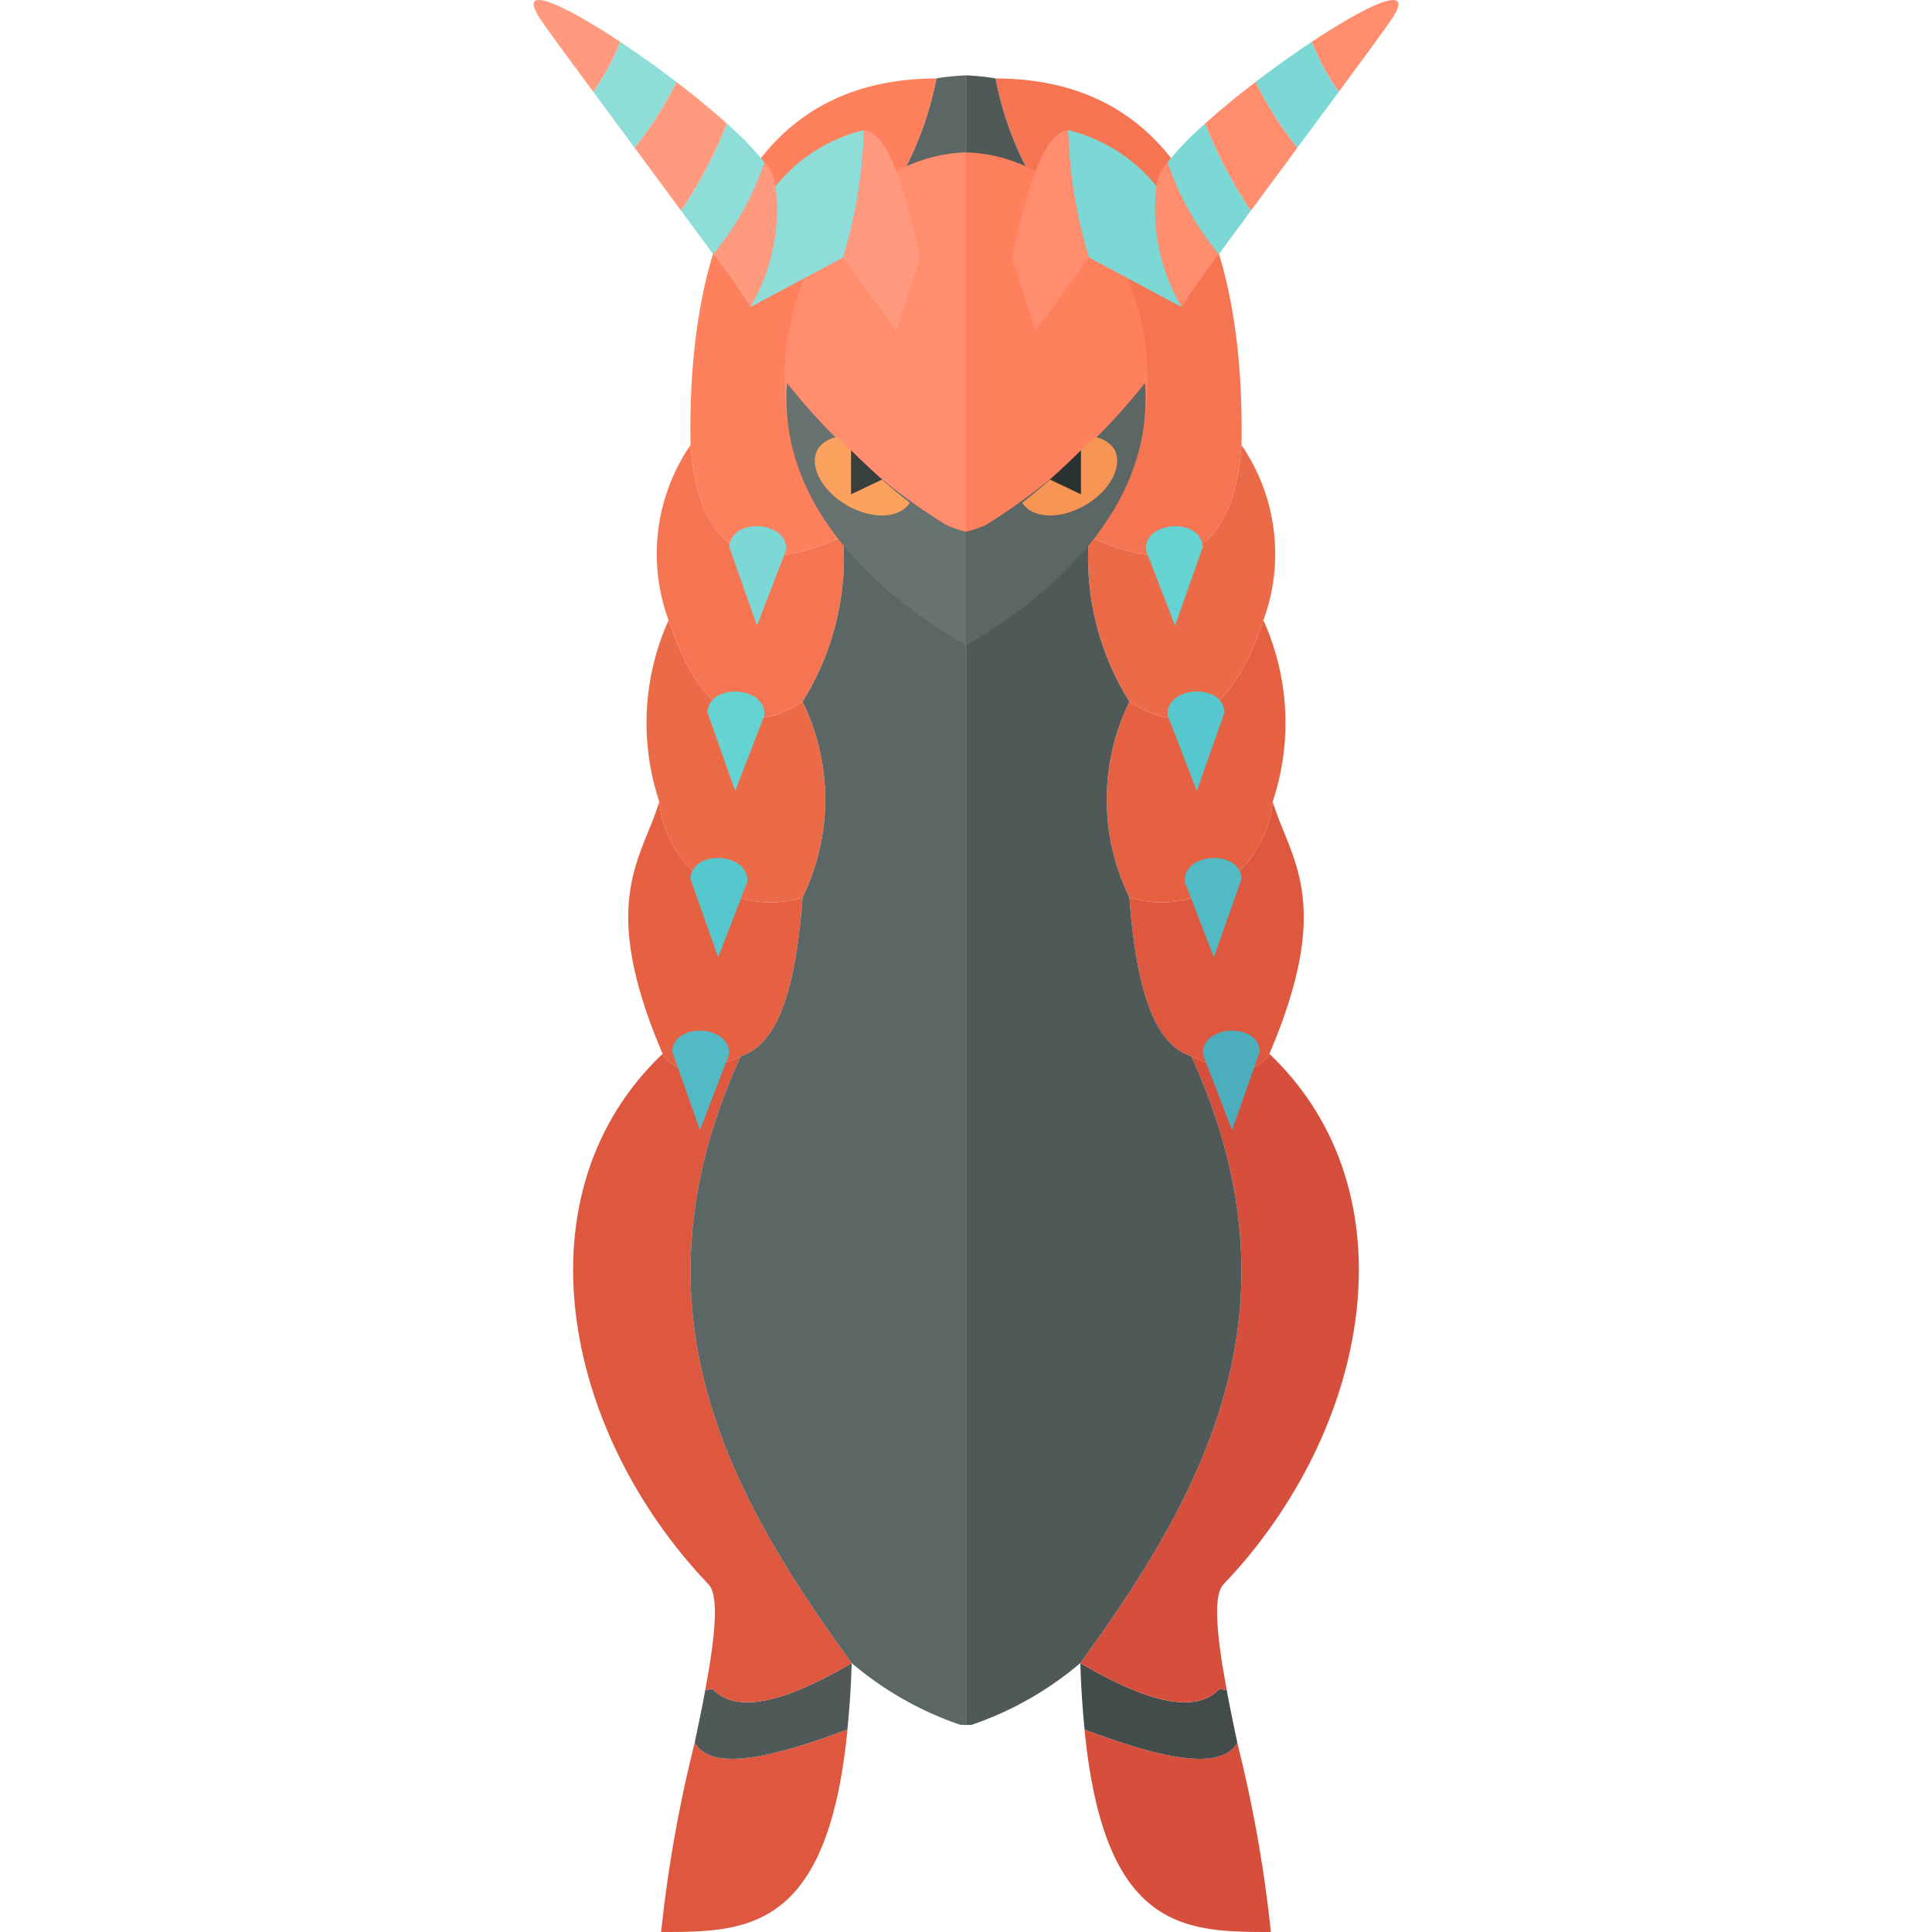 <svg xmlns="http://www.w3.org/2000/svg" viewBox="0 0 32 32"><path d="M13.964 8.881l.489-5.246A5.488 5.488 0 0015.511 1.3c-3.009 0-4.134 2.583-4.074 6.074.127 1.69.93 2.258 2.527 1.508z" fill="#ff805d"/><path d="M13.293 14.865a3.687 3.687 0 000-3.243c-.882.565-1.65.327-2.219-1.348a4.134 4.134 0 00-.154 3.004 1.844 1.844 0 002.373 1.587z" fill="#eb6b48"/><path d="M12.269 17.493c.5-.157.891-.804 1.024-2.628a1.844 1.844 0 01-2.373-1.587c-.289.957-1.025 1.645.055 4.177.205.346.652.336 1.294.038z" fill="#e56142"/><path d="M11.507 28.864A22.474 22.474 0 0010.95 32c1.421 0 2.76-.012 3.087-3.354-1.222.456-2.245.712-2.53.218z" fill="#dd583e"/><path d="M11.8 27.972l-.119.022c-.05.276-.112.571-.175.87.286.494 1.31.238 2.53-.218.033-.336.06-.693.071-1.1-1.08.634-1.901.86-2.307.426z" fill="#505957"/><path d="M12.269 17.493c-.642.298-1.089.308-1.294-.039-2.421 2.304-1.67 6.241.762 8.79.18.188.104.886-.056 1.75l.119-.022c.406.434 1.228.208 2.307-.426-2.096-2.882-3.724-5.912-1.838-10.053z" fill="#dd583e"/><path d="M13.293 11.622a4.496 4.496 0 00.671-2.74c-1.598.75-2.4.18-2.527-1.51a3.187 3.187 0 00-.363 2.902c.568 1.675 1.337 1.913 2.219 1.348z" fill="#f57552"/><path d="M15.511 1.299a5.488 5.488 0 01-1.058 2.336l-.489 5.246a4.496 4.496 0 01-.671 2.741 3.687 3.687 0 010 3.243c-.133 1.824-.525 2.471-1.024 2.628-1.886 4.141-.258 7.171 1.838 10.053a5.524 5.524 0 001.792 1.02c.034.006.067.002.1.007V1.248a4.145 4.145 0 00-.488.05z" fill="#5c6664"/><path d="M12.988 6.343a4.371 4.371 0 00.048.608A7.434 7.434 0 0016 9.301V2.524c-1.669.048-3.012 1.735-3.012 3.82z" fill="#ff8d6e"/><path d="M15.67 8.694a10.246 10.246 0 01-2.634-2.35C12.903 8.07 14.08 9.568 16 10.69V8.807a1.746 1.746 0 01-.33-.113z" fill="#687271"/><path d="M12.538 10.362l-.46-1.302c.025-.49.97-.442.944.048z" fill="#7cd8d5"/><path d="M12.177 13.1l-.46-1.302c.025-.49.97-.442.945.047z" fill="#66d3d3"/><path d="M11.895 15.857l-.46-1.302c.025-.49.969-.442.944.048z" fill="#56c7cd"/><path d="M11.593 18.717l-.46-1.302c.025-.49.97-.442.944.048z" fill="#51bac5"/><path d="M12.039 2.046a7.293 7.293 0 01-.759 1.442l.534.725a4.774 4.774 0 00.849-1.523 5.161 5.161 0 00-.624-.644z" fill="#8eddd9"/><path d="M8.945.309c.095.144.442.618.88 1.21a3.695 3.695 0 00.448-.826C9.317.06 8.55-.29 8.945.31z" fill="#ff9a7e"/><path d="M11.204 1.358a17.12 17.12 0 00-.931-.665 3.695 3.695 0 01-.448.827l.687.928a5.889 5.889 0 00.692-1.09z" fill="#8eddd9"/><path d="M11.204 1.358a5.889 5.889 0 01-.692 1.09l.768 1.04a7.293 7.293 0 00.759-1.442c-.249-.224-.536-.46-.835-.688zm1.64 1.726a.664.664 0 00-.181-.394 4.774 4.774 0 01-.849 1.523 9.086 9.086 0 01.613.874 3.17 3.17 0 00.417-2.003z" fill="#ff9a7e"/><path d="M12.844 3.084a3.17 3.17 0 01-.417 2.003l1.537-.822a7.871 7.871 0 00.346-2.11 2.7 2.7 0 00-1.466.93z" fill="#8eddd9"/><path d="M14.31 2.154a7.871 7.871 0 01-.346 2.11l.882 1.217.394-1.216c-.244-1.05-.495-2.059-.93-2.11z" fill="#ff9a7e"/><path d="M14.029 8.37c.416.24.876.219 1.04-.043a10.25 10.25 0 01-1.19-1.087.457.457 0 00-.332.196c-.156.271.059.69.482.933z" fill="#fca15e"/><path d="M14.096 8.187l.506-.24.005-.008c-.168-.15-.339-.31-.513-.483l.002.011z" fill="#373f3f"/><path d="M18.036 8.881l-.489-5.246A5.488 5.488 0 0116.489 1.3c3.009 0 4.134 2.583 4.074 6.074-.127 1.69-.93 2.258-2.527 1.508z" fill="#f57552"/><path d="M18.707 14.865a3.687 3.687 0 010-3.243c.882.565 1.65.327 2.219-1.348a4.134 4.134 0 01.154 3.004 1.844 1.844 0 01-2.373 1.587z" fill="#e56142"/><path d="M19.731 17.493c-.5-.157-.891-.804-1.024-2.628a1.844 1.844 0 002.373-1.587c.289.957 1.025 1.645-.055 4.177-.205.346-.652.336-1.294.038z" fill="#dd583e"/><path d="M20.493 28.864A22.474 22.474 0 0121.05 32c-1.421 0-2.76-.012-3.087-3.354 1.222.456 2.245.712 2.53.218z" fill="#d64f3c"/><path d="M20.2 27.972l.119.022c.05.276.112.571.175.87-.286.494-1.31.238-2.53-.218a15.612 15.612 0 01-.07-1.1c1.078.634 1.9.86 2.306.426z" fill="#434c4b"/><path d="M19.731 17.493c.642.298 1.089.308 1.294-.039 2.421 2.304 1.67 6.241-.762 8.79-.18.188-.104.886.056 1.75l-.119-.022c-.406.434-1.228.208-2.307-.426 2.096-2.882 3.724-5.912 1.838-10.053z" fill="#d64f3c"/><path d="M18.707 11.622a4.496 4.496 0 01-.671-2.74c1.598.75 2.4.18 2.527-1.51a3.187 3.187 0 01.363 2.902c-.568 1.675-1.337 1.913-2.219 1.348z" fill="#eb6b48"/><path d="M16.489 1.299a5.488 5.488 0 001.058 2.336l.489 5.246a4.496 4.496 0 00.671 2.741 3.687 3.687 0 000 3.243c.133 1.824.525 2.471 1.024 2.628 1.886 4.141.258 7.171-1.838 10.053a5.524 5.524 0 01-1.792 1.02c-.034.006-.067.002-.1.007V1.248a4.145 4.145 0 01.488.05z" fill="#505957"/><path d="M19.012 6.343a4.371 4.371 0 01-.048.608A7.434 7.434 0 0116 9.301V2.524c1.669.048 3.012 1.735 3.012 3.82z" fill="#ff805d"/><path d="M16.33 8.694a10.246 10.246 0 002.634-2.35C19.097 8.07 17.92 9.568 16 10.69V8.807a1.746 1.746 0 00.33-.113z" fill="#5c6664"/><path d="M19.462 10.362l.46-1.302c-.025-.49-.97-.442-.944.048z" fill="#66d3d3"/><path d="M19.823 13.1l.46-1.302c-.025-.49-.97-.442-.945.047z" fill="#56c7cd"/><path d="M20.105 15.857l.46-1.302c-.025-.49-.969-.442-.944.048z" fill="#51bac5"/><path d="M20.407 18.717l.46-1.302c-.025-.49-.97-.442-.944.048z" fill="#4caebc"/><path d="M19.961 2.046a7.293 7.293 0 00.759 1.442l-.534.725a4.774 4.774 0 01-.849-1.523 5.161 5.161 0 01.624-.644z" fill="#7cd8d5"/><path d="M23.055.309c-.095.144-.442.618-.88 1.21a3.695 3.695 0 01-.448-.826C22.683.06 23.45-.29 23.055.31z" fill="#ff8d6e"/><path d="M20.796 1.358a17.1 17.1 0 01.931-.665 3.695 3.695 0 00.448.827l-.687.928a5.889 5.889 0 01-.692-1.09z" fill="#7cd8d5"/><path d="M20.796 1.358a5.889 5.889 0 00.692 1.09l-.768 1.04a7.293 7.293 0 01-.759-1.442c.249-.224.536-.46.835-.688zm-1.64 1.726a.664.664 0 01.181-.394 4.774 4.774 0 00.849 1.523 9.086 9.086 0 00-.613.874 3.17 3.17 0 01-.417-2.003z" fill="#ff8d6e"/><path d="M19.156 3.084a3.17 3.17 0 00.417 2.003l-1.537-.822a7.871 7.871 0 01-.346-2.11 2.7 2.7 0 011.466.93z" fill="#7cd8d5"/><path d="M17.69 2.154a7.871 7.871 0 00.346 2.11l-.882 1.217-.394-1.216c.244-1.05.495-2.059.93-2.11z" fill="#ff8d6e"/><path d="M17.971 8.37c-.416.24-.876.219-1.04-.043a10.25 10.25 0 001.19-1.087.457.457 0 01.332.196c.156.271-.059.69-.482.933z" fill="#f79654"/><path d="M17.904 8.187l-.506-.24-.005-.008c.168-.15.339-.31.513-.483l-.002.011z" fill="#2b3332"/></svg>